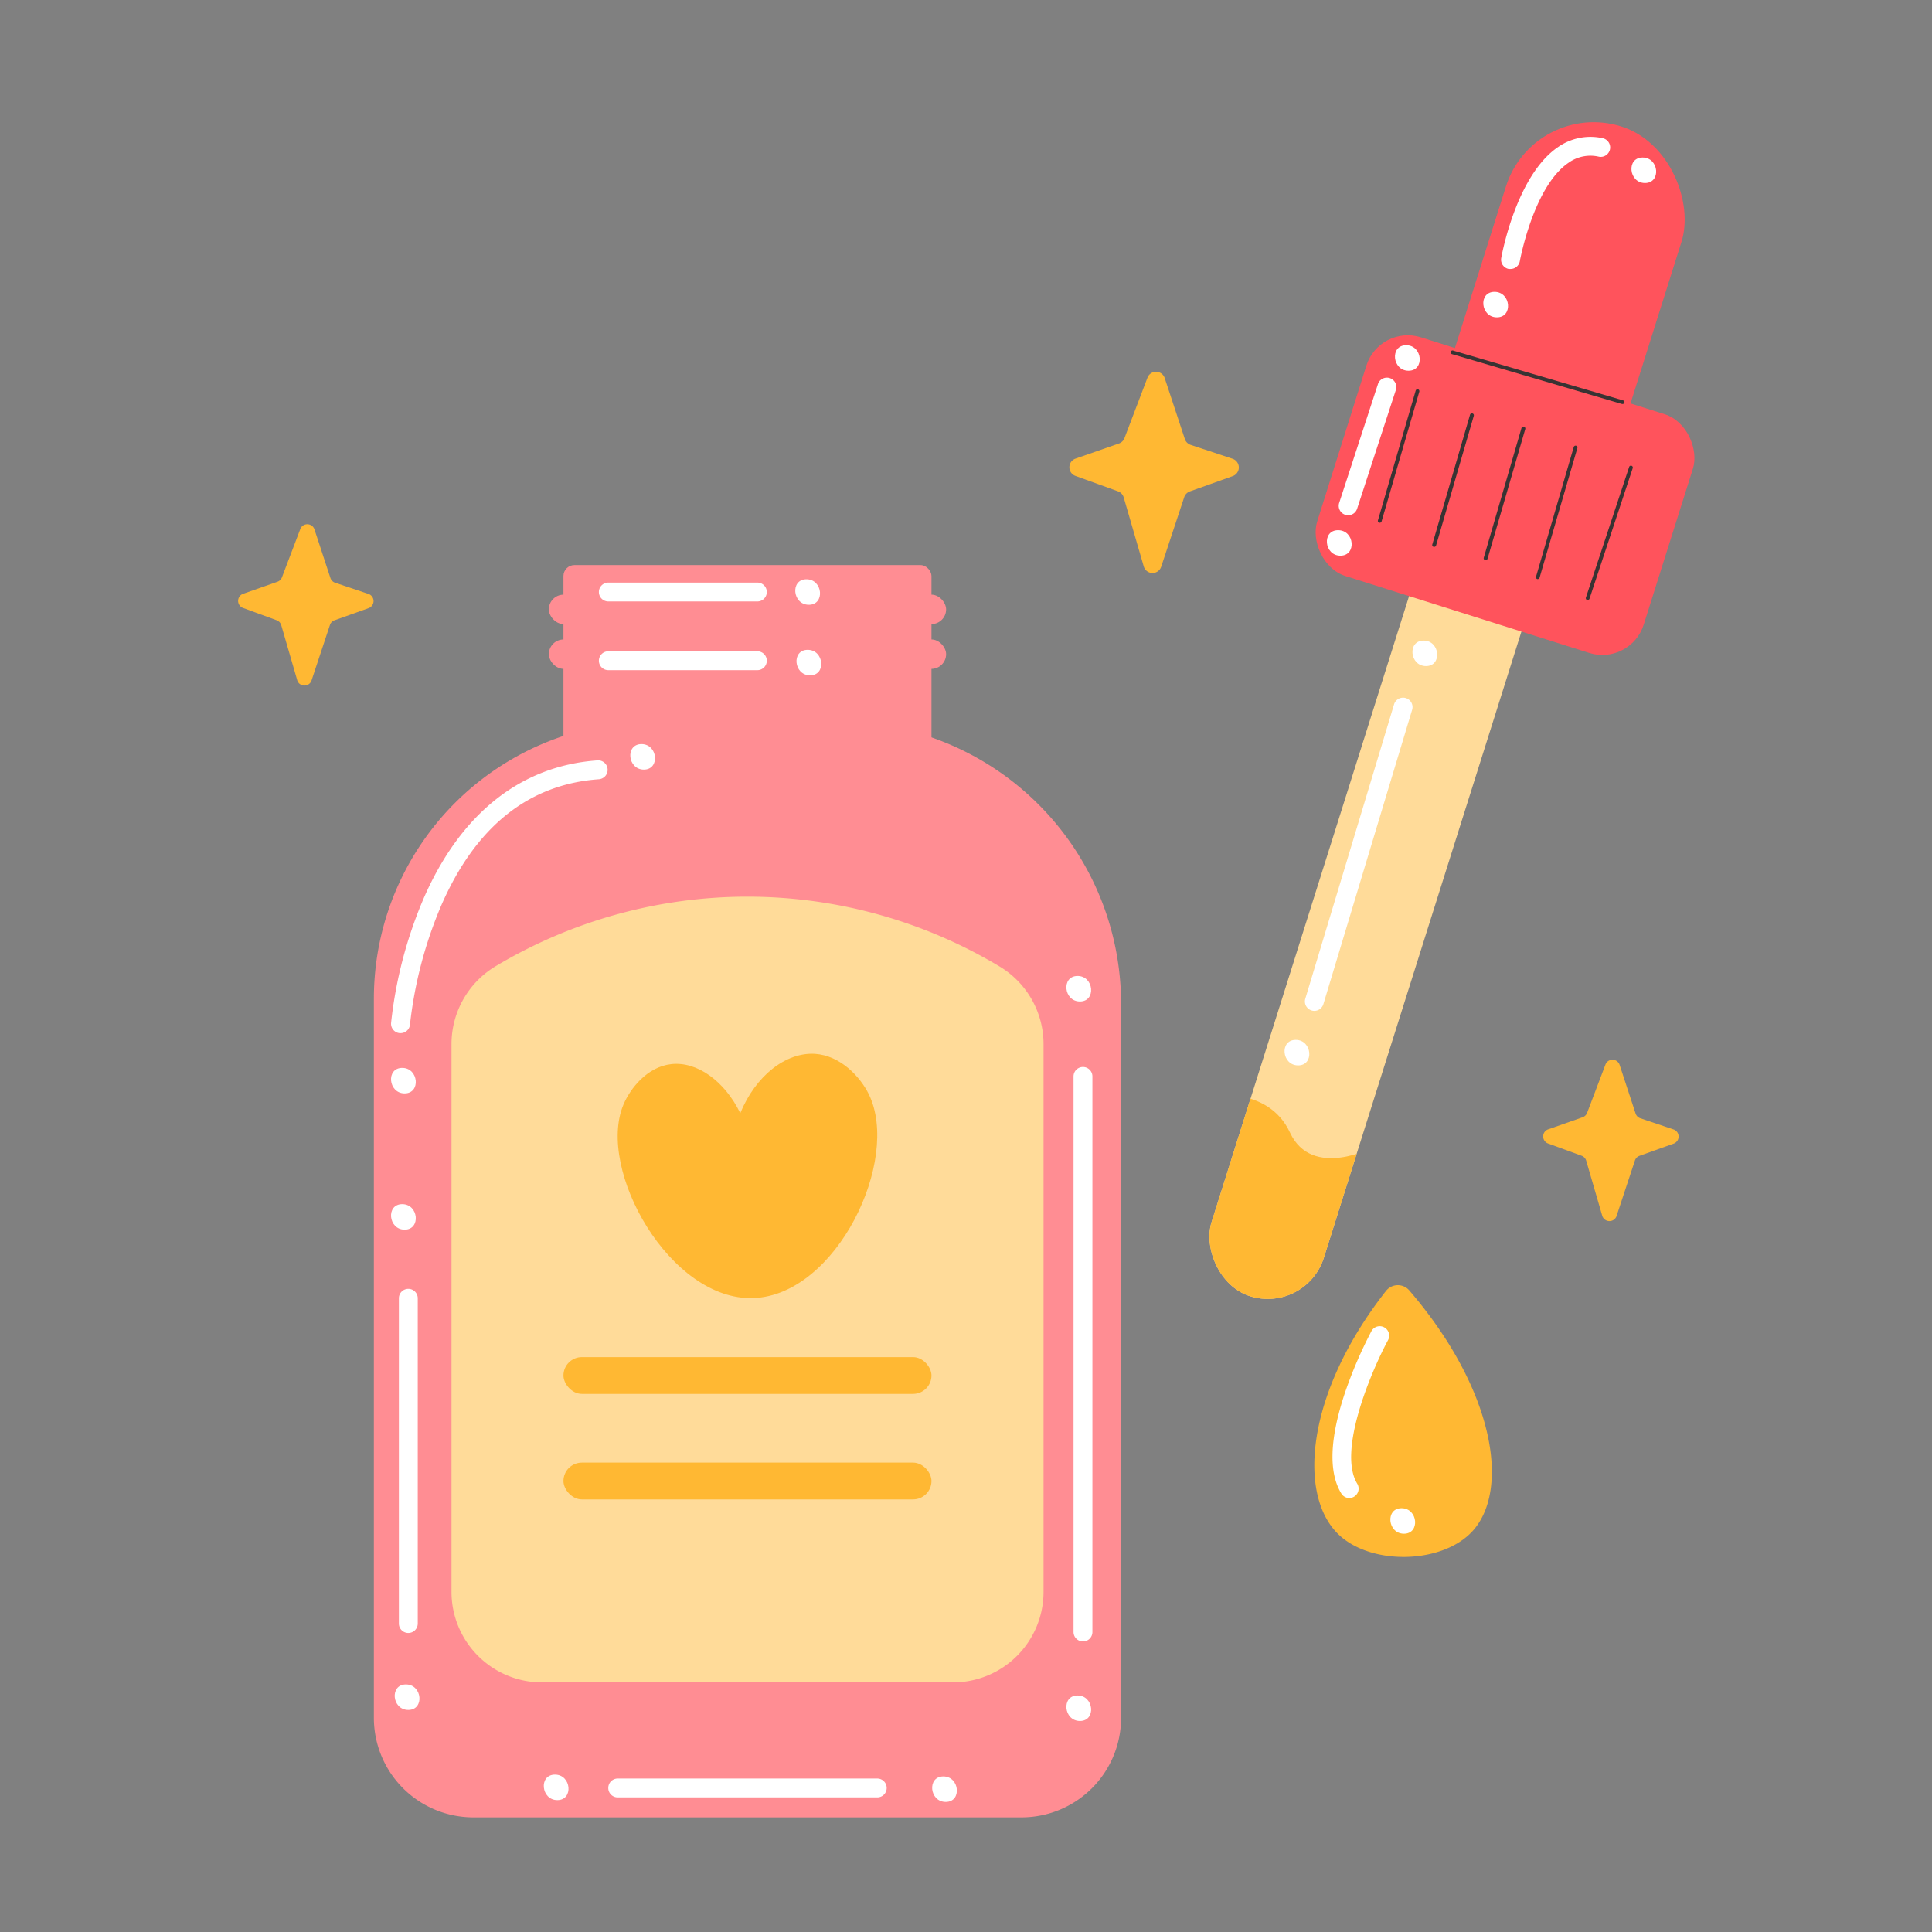 <svg height="512" viewBox="0 0 512 512" width="512" xmlns="http://www.w3.org/2000/svg" xmlns:xlink="http://www.w3.org/1999/xlink"><rect x="0" y="0" width="512" height="512" fill="#808080" stroke="none"/><clipPath id="clip-path"><rect height="219.62" rx="15.61" transform="matrix(.954 .301 -.301 .954 88.73 -98.55)" width="31.21" x="348.56" y="128.85"/></clipPath><g id="Serum"><path d="m74.72 153 4.9-12.9a2 2 0 0 1 3.68.09l4.27 13a2 2 0 0 0 1.24 1.24l8.93 3a2 2 0 0 1 .05 3.69l-9.16 3.27a1.92 1.92 0 0 0 -1.19 1.22l-4.91 14.82a2 2 0 0 1 -3.73-.06l-4.27-14.71a2 2 0 0 0 -1.21-1.29l-9-3.29a2 2 0 0 1 0-3.68l9.23-3.24a2 2 0 0 0 1.17-1.16z" fill="#ffb833"/><path d="m420.6 294.92 4.9-12.9a2 2 0 0 1 3.68.08l4.27 13a2 2 0 0 0 1.24 1.25l8.93 3a2 2 0 0 1 0 3.69l-9.15 3.27a2 2 0 0 0 -1.2 1.23l-4.9 14.82a2 2 0 0 1 -3.73-.07l-4.28-14.71a2 2 0 0 0 -1.2-1.29l-9-3.29a2 2 0 0 1 0-3.67l9.24-3.24a2 2 0 0 0 1.2-1.17z" fill="#ffb833"/><path d="m298 116.1 6.09-16a2.42 2.42 0 0 1 4.57.1l5.34 16.16a2.43 2.43 0 0 0 1.55 1.54l11.09 3.68a2.43 2.43 0 0 1 .06 4.59l-11.38 4.06a2.48 2.48 0 0 0 -1.49 1.53l-6.1 18.42a2.42 2.42 0 0 1 -4.63-.09l-5.31-18.28a2.42 2.42 0 0 0 -1.5-1.6l-11.29-4.09a2.43 2.43 0 0 1 0-4.57l11.48-4a2.43 2.43 0 0 0 1.52-1.45z" fill="#ffb833"/><path d="m373.5 342a4 4 0 0 0 -6.22.14c-21.26 27.11-23.46 54.15-12.49 64.56 8.63 8.18 27.24 7.8 35.3-.78 10.19-10.87 6.07-37.55-16.59-63.92z" fill="#ffb833"/><path d="m357.6 397a2.5 2.5 0 0 1 -2.13-1.2c-3.44-5.61-3.09-14.64 1-26.82a116.59 116.59 0 0 1 6.94-16.14 2.5 2.5 0 1 1 4.4 2.37c-4.08 7.58-13.5 29.2-8.12 38a2.5 2.5 0 0 1 -2.09 3.79z" fill="#fff"/><path d="m371.43 399.69c-4.37 0-3.72 6.76.63 6.76s3.72-6.76-.63-6.76z" fill="#fff"/><g clip-path="url(#clip-path)"><rect fill="#ffdb99" height="219.62" rx="15.61" transform="matrix(.954 .301 -.301 .954 88.73 -98.55)" width="31.21" x="348.56" y="128.85"/><path d="m320.2 290.39s15.81-2.83 21.66 9.75 22.31 3.8 22.31 3.8l-18.9 52.19-25.07-7.32-8.09-33.16z" fill="#ffb833"/></g><rect fill="#ff535c" height="66.32" rx="11.5" transform="matrix(.954 .301 -.301 .954 57.98 -113.93)" width="90.71" x="353.34" y="98.01"/><rect fill="#ff535c" height="94.86" rx="24.38" transform="matrix(.954 .301 -.301 .954 42.96 -121.34)" width="48.77" x="390.86" y="31.31"/><path d="m430 107.07h-.14l-45-13.2a.5.5 0 1 1 .28-.95l45 13.19a.5.5 0 0 1 .34.62.49.49 0 0 1 -.48.34z" fill="#383333"/><path d="m365.65 138.53h-.14a.5.5 0 0 1 -.34-.62l10-34.39a.5.5 0 0 1 .62-.34.51.51 0 0 1 .34.62l-10 34.39a.5.5 0 0 1 -.48.34z" fill="#383333"/><path d="m380.05 144.92h-.13a.51.51 0 0 1 -.35-.62l10-34.38a.5.5 0 0 1 1 .28l-10 34.38a.51.51 0 0 1 -.52.34z" fill="#383333"/><path d="m393.69 148.43h-.14a.51.51 0 0 1 -.34-.62l10-34.38a.5.5 0 0 1 1 .28l-10 34.38a.49.49 0 0 1 -.52.34z" fill="#383333"/><path d="m407.54 153.46h-.14a.5.5 0 0 1 -.34-.62l10-34.38a.5.5 0 0 1 .62-.34.49.49 0 0 1 .34.62l-10.02 34.36a.51.51 0 0 1 -.46.36z" fill="#383333"/><path d="m420.75 159a.4.4 0 0 1 -.15 0 .5.5 0 0 1 -.32-.63l11.46-34.62a.49.49 0 0 1 .63-.32.5.5 0 0 1 .32.63l-11.46 34.62a.51.51 0 0 1 -.48.32z" fill="#383333"/><path d="m357.28 136.54a2.64 2.64 0 0 1 -.78-.12 2.5 2.5 0 0 1 -1.6-3.15l10.24-31.38a2.5 2.5 0 1 1 4.75 1.55l-10.24 31.38a2.49 2.49 0 0 1 -2.37 1.72z" fill="#fff"/><path d="m400.28 71.28a3.27 3.27 0 0 1 -.44 0 2.5 2.5 0 0 1 -2-2.9c.16-.89 4-21.9 15.06-29.41a15 15 0 0 1 11.81-2.35 2.5 2.5 0 1 1 -1 4.9 9.92 9.92 0 0 0 -8 1.59c-9.34 6.31-12.91 25.94-12.95 26.14a2.5 2.5 0 0 1 -2.48 2.03z" fill="#fff"/><path d="m348.31 267.89a2.62 2.62 0 0 1 -.72-.11 2.5 2.5 0 0 1 -1.67-3.11l23.52-78a2.5 2.5 0 0 1 4.79 1.44l-23.52 78a2.51 2.51 0 0 1 -2.4 1.78z" fill="#fff"/><path d="m343.39 275.58c-4.37 0-3.72 6.76.63 6.76s3.72-6.76-.63-6.76z" fill="#fff"/><path d="m377.28 169.76c-4.36 0-3.72 6.76.63 6.76s3.72-6.76-.63-6.76z" fill="#fff"/><path d="m354.61 140.5c-4.37 0-3.72 6.76.62 6.76s3.77-6.76-.62-6.76z" fill="#fff"/><path d="m396.06 77.34c-4.37 0-3.72 6.76.63 6.76s3.71-6.76-.63-6.76z" fill="#fff"/><path d="m435.31 41.74c-4.36 0-3.71 6.76.63 6.76s3.72-6.76-.63-6.76z" fill="#fff"/><path d="m372.65 91.49c-4.37 0-3.72 6.76.63 6.76s3.72-6.76-.63-6.76z" fill="#fff"/><path d="m172.46 191.29h49.89a74.74 74.74 0 0 1 74.75 74.71v189.24a26.38 26.38 0 0 1 -26.38 26.38h-145.26a26.38 26.38 0 0 1 -26.38-26.38v-190.57a73.38 73.38 0 0 1 73.38-73.38z" fill="#ff8d93"/><rect fill="#ff8d93" height="77.25" rx="2.9" width="97.53" x="149.32" y="149.75"/><rect fill="#ff8d93" height="7.8" rx="3.9" width="105.28" x="145.45" y="157.59"/><rect fill="#ff8d93" height="7.8" rx="3.9" width="105.28" x="145.45" y="169.46"/><path d="m252.53 445.85h-108.88a24 24 0 0 1 -24-24v-145.18a24.08 24.08 0 0 1 11.91-20.74 130 130 0 0 1 133.21.12 24 24 0 0 1 11.78 20.66v145.13a24 24 0 0 1 -24.02 24.01z" fill="#ffdb99"/><path d="m196.18 295c-4.2-8.62-11.51-13.75-18.28-13-6.37.7-10.88 6.44-12.68 10.73-7.22 17.17 12.34 52.12 34.47 51.27 22-.79 39.07-36.57 30.56-54-2.25-4.59-7.45-10.28-14.31-10.73-7.66-.43-15.65 5.73-19.76 15.73z" fill="#ffb833"/><rect fill="#ffb833" height="9.75" rx="4.88" width="97.53" x="149.32" y="359.65"/><rect fill="#ffb833" height="9.75" rx="4.88" width="97.53" x="149.32" y="387.61"/><g fill="#fff"><path d="m200.71 159.39h-39.5a2.5 2.5 0 0 1 0-5h39.5a2.5 2.5 0 1 1 0 5z"/><path d="m200.71 177.6h-39.5a2.5 2.5 0 0 1 0-5h39.5a2.5 2.5 0 0 1 0 5z"/><path d="m106.14 273.79h-.21a2.5 2.5 0 0 1 -2.29-2.69 114.94 114.94 0 0 1 8.7-33.17c9.8-22.36 25.7-35 46-36.42a2.5 2.5 0 1 1 .36 5c-18.56 1.32-32.59 12.49-41.7 33.3a111.89 111.89 0 0 0 -8.35 31.68 2.49 2.49 0 0 1 -2.51 2.3z"/><path d="m108.21 432.76a2.5 2.5 0 0 1 -2.5-2.5v-86.2a2.5 2.5 0 0 1 5 0v86.2a2.5 2.5 0 0 1 -2.5 2.5z"/><path d="m287 435a2.5 2.5 0 0 1 -2.5-2.5v-147.24a2.5 2.5 0 0 1 5 0v147.2a2.49 2.49 0 0 1 -2.5 2.54z"/><path d="m232.48 476.33h-68.78a2.5 2.5 0 0 1 0-5h68.78a2.5 2.5 0 0 1 0 5z"/><path d="m285.57 258.64c-4.36 0-3.72 6.76.63 6.76s3.72-6.76-.63-6.76z"/><path d="m285.57 449.32c-4.36 0-3.72 6.76.63 6.76s3.72-6.76-.63-6.76z"/><path d="m250 470.77c-4.36 0-3.72 6.76.63 6.76s3.69-6.76-.63-6.76z"/><path d="m147.07 470.29c-4.36 0-3.71 6.76.63 6.76s3.72-6.76-.63-6.76z"/><path d="m107.57 446.39c-4.36 0-3.72 6.76.63 6.76s3.72-6.76-.63-6.76z"/><path d="m106.6 319.11c-4.37 0-3.72 6.76.63 6.76s3.71-6.76-.63-6.76z"/><path d="m106.6 283c-4.37 0-3.72 6.76.63 6.76s3.71-6.76-.63-6.76z"/><path d="m170 197.19c-4.36 0-3.71 6.76.63 6.76s3.71-6.76-.63-6.76z"/><path d="m214.05 172.21c-4.37 0-3.72 6.76.63 6.76s3.71-6.76-.63-6.76z"/><path d="m213.72 153.51c-4.36 0-3.72 6.76.63 6.76s3.72-6.76-.63-6.76z"/></g></g></svg>